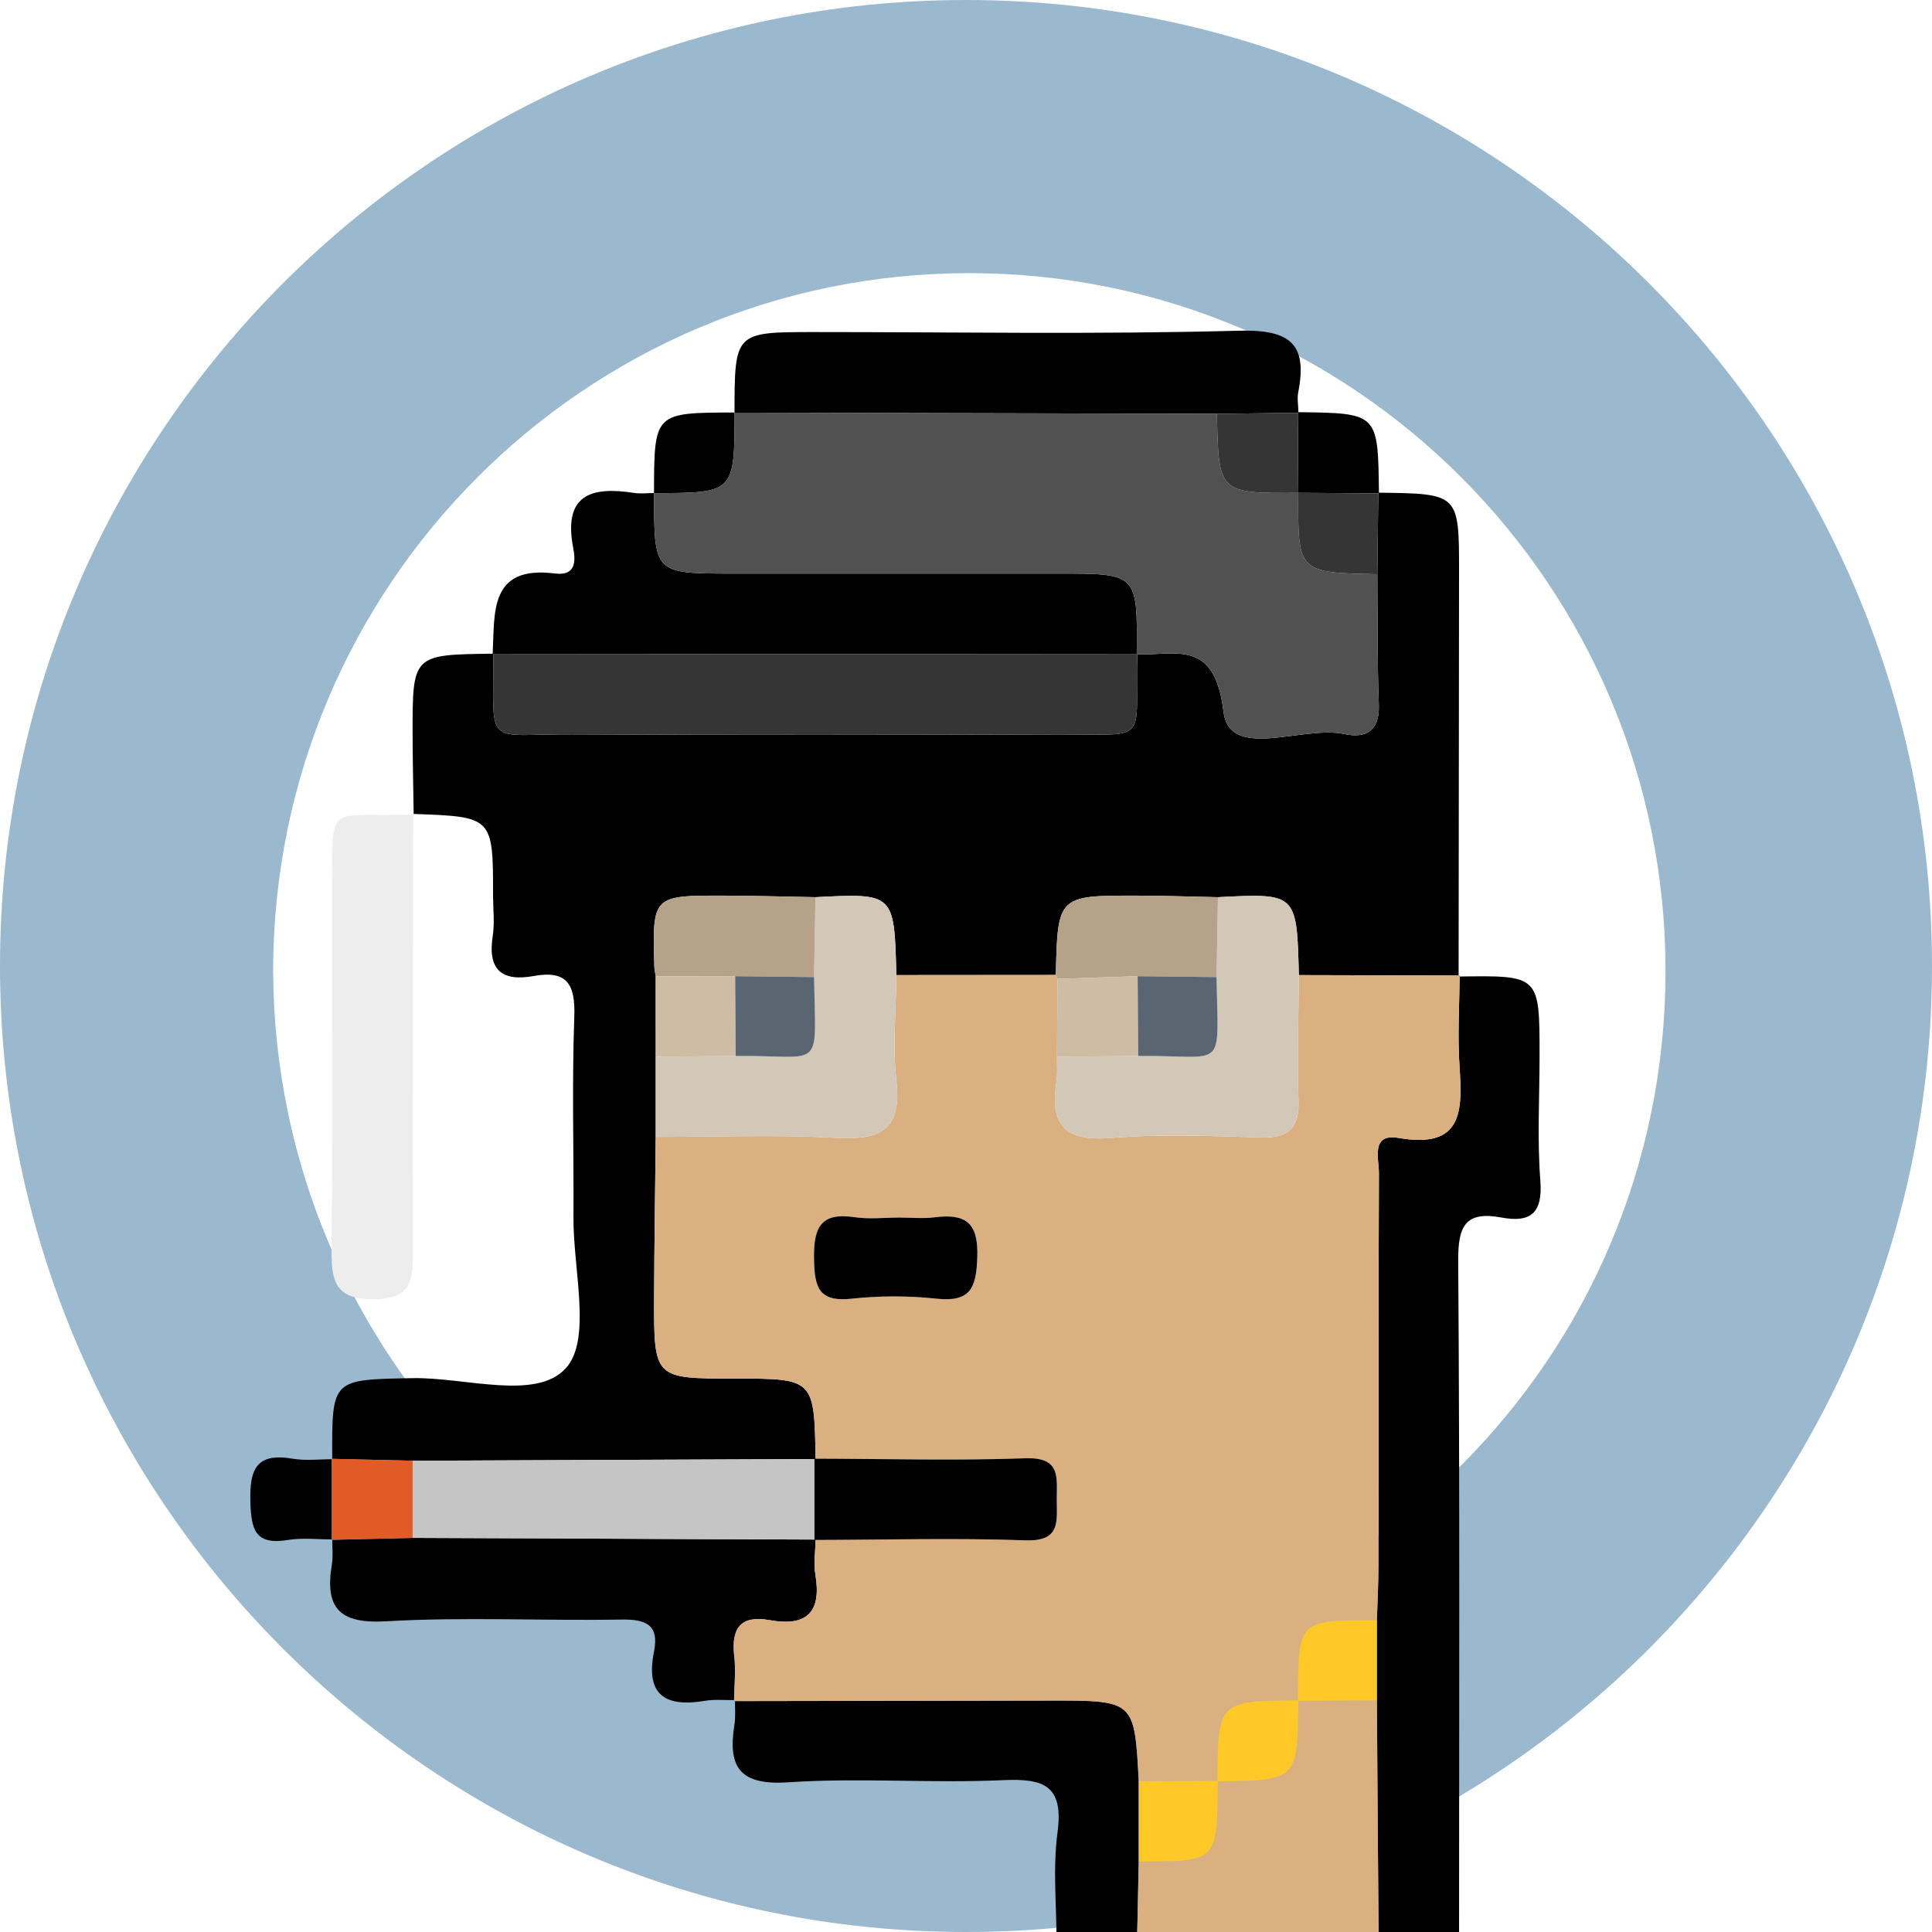 <?xml version="1.0" encoding="UTF-8"?>
<!-- Generator: Adobe Illustrator 16.0.0, SVG Export Plug-In . SVG Version: 6.00 Build 0)  -->
<!DOCTYPE svg PUBLIC "-//W3C//DTD SVG 1.1//EN" "http://www.w3.org/Graphics/SVG/1.1/DTD/svg11.dtd">
<svg version="1.1" id="Layer_1" xmlns="http://www.w3.org/2000/svg" xmlns:xlink="http://www.w3.org/1999/xlink" x="0px" y="0px" width="320px" height="320px" viewBox="0 0 320 320" enable-background="new 0 0 320 320" xml:space="preserve"><link xmlns="" type="text/css" id="dark-mode" rel="stylesheet" href=""/><style xmlns="" type="text/css" id="dark-mode-custom-style"/>
<g id="bopensea" opacity="0.4">
	
		<g id="opensea-logomark-flat-colored-blue" transform="translate(160, 160) scale(-1, 1) translate(-160, -160) ">
		<g>
			<path fill="#054F84" d="M160,0c88.276,0,160,71.724,160,160c0,88.275-71.724,160-160,160C71.725,320,0,248.275,0,160     C0,71.724,71.725,0,160,0z M159.448,276.414c63.448,0,115.035-51.586,115.311-115.586c0-63.725-51.586-115.587-115.311-115.587     c-63.724,0-115.311,51.862-115.311,115.587C44.138,224.828,95.725,276.414,159.448,276.414z"/>
		</g>
	</g>
</g>
<g>
	<path fill-rule="evenodd" clip-rule="evenodd" d="M241.592,161.746C255,161.545,255,161.545,255,174.81   c0,6.916-0.402,13.862,0.129,20.735c0.416,5.386-1.592,7.019-6.477,6.11c-5.954-1.108-7.168,1.455-7.127,7.15   c0.273,37.618,0.142,75.24,0.142,112.861c-4.444,0-8.89,0-13.334,0c-0.093-13.335-0.185-26.672-0.277-40.007c0-4.44,0-8.88,0-13.32   c0.093-3.044,0.263-6.087,0.266-9.131c0.023-21.631-0.028-43.262,0.07-64.893c0.012-2.361-1.407-6.65,3.247-5.84   c10.707,1.865,10.593-4.504,10.097-11.929c-0.332-4.968-0.01-9.978,0.02-14.969L241.592,161.746z"/>
	<path fill-rule="evenodd" clip-rule="evenodd" d="M175,321.667c0-6.06-0.639-12.206,0.158-18.159   c1.045-7.797-2.268-8.97-9.062-8.659c-11.819,0.544-23.722-0.438-35.514,0.356c-7.946,0.535-10.083-2.388-8.943-9.487   c0.217-1.346,0.081-2.749,0.107-4.126l-0.168,0.163c17.495-0.029,34.988-0.067,52.482-0.085c13.85-0.015,13.85-0.003,14.551,13.337   c0,4.439,0,8.88,0,13.32c-0.094,4.446-0.186,8.893-0.278,13.34C183.889,321.667,179.444,321.667,175,321.667z"/>
	<path fill-rule="evenodd" clip-rule="evenodd" fill="#DAB080" d="M188.333,321.667c0.093-4.447,0.185-8.894,0.278-13.342   c12.99,0.017,12.99,0.017,13.086-12.541c0.002-0.278,0.012-0.555,0.019-0.833l-0.098,0.098   c13.304-0.127,13.304-0.127,13.431-13.431l-0.098,0.098c4.368-0.02,8.736-0.038,13.104-0.056   c0.093,13.335,0.185,26.672,0.277,40.007C215,321.667,201.667,321.667,188.333,321.667z"/>
	<path fill-rule="evenodd" clip-rule="evenodd" d="M55.031,241.697c-0.077-13.364-0.074-13.174,13.249-13.433   c8.77-0.169,20.507,3.793,25.441-1.644c4.323-4.763,1.211-16.335,1.263-24.899c0.067-11.106-0.266-22.222,0.138-33.313   c0.194-5.313-1.151-7.764-6.723-6.75c-5.304,0.964-7.656-1.033-6.788-6.603c0.338-2.168,0.055-4.434,0.055-6.655   c0-13.125,0-13.125-13.228-13.585l0.08,0.08c-0.062-4.424-0.169-8.849-0.178-13.274c-0.023-13.193-0.008-13.193,13.263-13.348   l0.11,0.109c0.021,15.728-1.541,13.171,13.063,13.247c26.842,0.139,53.685,0.101,80.528,0.015   c15.445-0.049,12.66,1.706,13.064-13.345c0,0-0.094,0.093-0.093,0.093c6.638,0.166,12.91-2.598,14.374,9.466   c1.004,8.268,13.099,2.228,20.047,3.727c3.474,0.75,5.84-0.485,5.68-4.826c-0.269-7.21-0.185-14.432-0.249-21.65   c0.053-4.464,0.105-8.929,0.158-13.394l0.11-0.109c13.271,0.156,13.279,0.156,13.269,13.221   c-0.018,22.307-0.048,44.614-0.073,66.92l0.163-0.167c-8.876-0.023-17.75-0.046-26.625-0.07   c-0.336-13.578-0.336-13.578-13.399-12.907c-4.406-0.09-8.813-0.244-13.221-0.256c-13.325-0.034-13.325-0.013-13.634,13.141   c-8.804,0.007-17.608,0.015-26.413,0.021c-0.336-13.578-0.336-13.578-13.399-12.907c-4.988-0.09-9.976-0.241-14.964-0.256   c-12.051-0.037-12.053-0.013-11.721,11.721c0.016,0.55,0.149,1.098,0.228,1.647c0,4.436,0.002,8.87,0.003,13.306   c0,4.429,0,8.857,0,13.286c-0.092,8.853-0.234,17.707-0.265,26.56c-0.045,13.468-0.011,13.468,13.27,13.468   c13.248,0,13.248,0,13.476,13.334c-22.249,0.093-44.498,0.184-66.747,0.274c-4.461-0.105-8.923-0.21-13.384-0.315L55.031,241.697z"/>
	<path fill-rule="evenodd" clip-rule="evenodd" d="M81.604,108.271c0.356-6.816-0.625-14.663,10.309-13.283   c3.595,0.454,3.415-2.22,3.022-4.274c-1.678-8.766,2.973-10.182,10.08-9.072c1.078,0.169,2.205,0.018,3.309,0.015l0.023,0.024   C108.313,95,108.313,95,121.339,95c18.02,0,36.04,0,54.06,0c13.021,0,13.021,0,12.877,13.39l0.094-0.093   c-35.552,0.028-71.104,0.056-106.655,0.083L81.604,108.271z"/>
	<path fill-rule="evenodd" clip-rule="evenodd" d="M121.657,68.324C121.681,55,121.681,55,134.988,55   c23.324,0,46.661,0.407,69.967-0.22c8.241-0.221,11.748,1.715,10.076,10.166c-0.21,1.064,0.01,2.213,0.03,3.324l-0.108,0.11   c-4.465,0.052-8.93,0.106-13.394,0.158c-26.626-0.063-53.253-0.127-79.879-0.19L121.657,68.324z"/>
	<path fill-rule="evenodd" clip-rule="evenodd" d="M121.747,281.592c-1.653,0.024-3.342-0.161-4.953,0.112   c-6.554,1.108-9.919-0.91-8.473-8.123c0.913-4.555-1.412-5.402-5.501-5.331c-12.95,0.225-25.939-0.465-38.849,0.287   c-7.832,0.457-10.187-2.238-9-9.438c0.222-1.343,0.051-2.751,0.061-4.13l-0.071,0.072c4.461-0.106,8.923-0.21,13.384-0.316   c22.249,0.092,44.498,0.185,66.747,0.275c-0.03,1.936-0.353,3.918-0.037,5.794c1.048,6.24-1.401,8.667-7.594,7.553   c-4.789-0.863-6.388,1.351-5.849,5.952c0.288,2.451-0.002,4.969-0.032,7.456L121.747,281.592z"/>
	<path fill-rule="evenodd" clip-rule="evenodd" fill="#EDEDED" d="M68.439,134.814c-0.036,24.136-0.121,48.27-0.062,72.404   c0.011,4.554-0.007,7.906-6.339,7.975c-6.383,0.072-7.177-2.806-7.121-8.067c0.208-19.418,0.05-38.838,0.092-58.257   c0.036-16.959-1.204-13.288,13.509-13.975L68.439,134.814z"/>
	<path fill-rule="evenodd" clip-rule="evenodd" d="M108.324,81.657c0.023-13.309,0.023-13.309,13.333-13.333l0.024,0.024   c-0.037,13.296-0.037,13.296-13.333,13.333L108.324,81.657z"/>
	<path fill-rule="evenodd" clip-rule="evenodd" d="M215.062,68.27c13.179,0.156,13.179,0.156,13.335,13.335l-0.11,0.109   c-4.418-0.028-8.837-0.055-13.255-0.083l0.005,0.005c-0.028-4.419-0.056-8.836-0.083-13.255L215.062,68.27z"/>
	<path fill-rule="evenodd" clip-rule="evenodd" d="M55.031,254.969c-2.452,0.012-4.955-0.294-7.345,0.097   c-5.331,0.87-6.082-1.552-6.216-6.318c-0.156-5.544,1.067-8.151,7.033-7.136c2.119,0.359,4.349,0.075,6.528,0.086l-0.071-0.071   c0,4.471,0,8.943,0,13.415L55.031,254.969z"/>
	<path fill-rule="evenodd" clip-rule="evenodd" fill="#DAB080" d="M121.579,281.755c0.029-2.487,0.319-5.005,0.032-7.456   c-0.539-4.602,1.061-6.815,5.849-5.952c6.193,1.114,8.643-1.313,7.594-7.553c-0.316-1.876,0.006-3.858,0.037-5.794l-0.189,0.066   c11.652-0.022,23.315-0.353,34.951,0.063c5.853,0.208,5.182-3.132,5.182-6.796c0-3.663,0.671-7.003-5.182-6.795   c-11.635,0.415-23.299,0.085-34.951,0.062l0.189,0.067c-0.228-13.334-0.228-13.334-13.476-13.334c-13.281,0-13.315,0-13.27-13.468   c0.03-8.853,0.172-17.707,0.265-26.56c9.998,0.01,20.018-0.394,29.984,0.164c7.326,0.41,10.813-1.385,9.877-9.483   c-0.665-5.749-0.05-11.646-0.007-17.478c8.805-0.007,17.609-0.015,26.414-0.021l0.278,0.64c-0.027,4.304-0.056,8.605-0.084,12.909   c-0.023,1.378,0.117,2.784-0.097,4.134c-1.13,7.139,1.449,9.937,8.988,9.316c8.227-0.676,16.555-0.335,24.828-0.086   c4.619,0.14,6.444-1.488,6.279-6.195c-0.242-6.89,0.016-13.795,0.06-20.696c8.875,0.024,17.749,0.047,26.625,0.07   c-0.029,4.991-0.352,10.001-0.02,14.969c0.496,7.425,0.61,13.794-10.097,11.929c-4.654-0.811-3.235,3.479-3.247,5.84   c-0.099,21.631-0.047,43.262-0.07,64.893c-0.003,3.044-0.173,6.087-0.266,9.133c-12.99-0.017-12.99-0.017-13.086,12.54   c-0.001,0.278-0.012,0.556-0.019,0.834l0.098-0.098c-13.304,0.127-13.304,0.127-13.431,13.431l0.098-0.098   c-4.369,0.02-8.737,0.037-13.104,0.056c-0.701-13.34-0.701-13.352-14.551-13.337C156.566,281.688,139.073,281.726,121.579,281.755z    M148.988,201.667c-2.479,0-5.004,0.301-7.43-0.061c-5.672-0.847-6.811,1.729-6.727,6.901c0.077,4.715,0.75,7.19,6.246,6.595   c4.629-0.501,9.399-0.5,14.03-0.002c5.691,0.612,6.6-1.807,6.767-6.934c0.188-5.789-2.047-7.174-7.104-6.539   C152.871,201.867,150.917,201.667,148.988,201.667z"/>
	<path fill-rule="evenodd" clip-rule="evenodd" fill="#FEC826" d="M214.951,281.716c0.007-0.278,0.018-0.556,0.019-0.834   c0.096-12.557,0.096-12.557,13.086-12.54c0,4.438,0,8.878,0,13.318C223.688,281.678,219.319,281.696,214.951,281.716z"/>
	<path fill-rule="evenodd" clip-rule="evenodd" fill="#FEC826" d="M188.611,295.007c4.367-0.019,8.735-0.036,13.104-0.056   c-0.007,0.278-0.017,0.555-0.019,0.833c-0.096,12.558-0.096,12.558-13.086,12.541C188.611,303.887,188.611,299.446,188.611,295.007   z"/>
	<path fill-rule="evenodd" clip-rule="evenodd" fill="#FEC826" d="M201.618,295.049c0.127-13.304,0.127-13.304,13.431-13.431   C214.922,294.922,214.922,294.922,201.618,295.049z"/>
	<path fill-rule="evenodd" clip-rule="evenodd" fill="#515151" d="M108.347,81.681c13.297-0.037,13.297-0.037,13.333-13.333   c26.626,0.063,53.253,0.127,79.879,0.19c0.27,13.172,0.27,13.172,13.477,13.097c0,0-0.005-0.005-0.006-0.005   c-0.074,13.205-0.074,13.205,13.098,13.477c0.064,7.218-0.02,14.44,0.249,21.65c0.16,4.341-2.206,5.576-5.68,4.826   c-6.948-1.499-19.043,4.541-20.047-3.727c-1.464-12.064-7.736-9.3-14.374-9.466C188.42,95,188.42,95,175.398,95   c-18.02,0-36.04,0-54.06,0C108.313,95,108.313,95,108.347,81.681z"/>
	<path fill-rule="evenodd" clip-rule="evenodd" fill="#353535" d="M81.714,108.38c35.552-0.027,71.104-0.055,106.655-0.083   c-0.404,15.051,2.381,13.296-13.064,13.345c-26.843,0.086-53.686,0.124-80.528-0.015C80.173,121.551,81.734,124.108,81.714,108.38z   "/>
	<path fill-rule="evenodd" clip-rule="evenodd" fill="#D3C7B7" d="M148.463,161.509c-0.043,5.832-0.657,11.729,0.007,17.478   c0.936,8.099-2.551,9.894-9.877,9.483c-9.967-0.558-19.987-0.154-29.984-0.164c0-4.429,0-8.857,0-13.286   c4.416-0.037,8.832-0.075,13.247-0.112c14.705-0.171,13.238,2.902,12.979-13.068c0.077-4.412,0.153-8.825,0.229-13.237   C148.127,147.931,148.127,147.931,148.463,161.509z"/>
	<path fill-rule="evenodd" clip-rule="evenodd" fill="#D3C7B7" d="M215.13,161.509c-0.044,6.901-0.302,13.807-0.06,20.696   c0.165,4.707-1.66,6.335-6.279,6.195c-8.273-0.249-16.602-0.59-24.828,0.086c-7.539,0.62-10.118-2.178-8.988-9.316   c0.214-1.35,0.073-2.756,0.096-4.134c4.484-0.044,8.969-0.087,13.453-0.129c14.705-0.171,13.238,2.902,12.979-13.068   c0.077-4.412,0.153-8.825,0.229-13.237C214.794,147.931,214.794,147.931,215.13,161.509z"/>
	<path fill-rule="evenodd" clip-rule="evenodd" fill="#C5C5C5" d="M135.09,255c-22.249-0.091-44.498-0.184-66.747-0.275   c0.001-4.261,0-8.521,0-12.783c22.249-0.091,44.498-0.182,66.747-0.274l-0.189-0.067c0,4.489,0,8.979,0,13.467L135.09,255z"/>
	<path fill-rule="evenodd" clip-rule="evenodd" fill="#B5A288" d="M135.064,148.602c-0.076,4.412-0.152,8.825-0.228,13.236   c-4.357-0.049-8.715-0.098-13.072-0.146c-4.386,0.006-8.772,0.015-13.157,0.022c-0.079-0.549-0.212-1.097-0.228-1.647   c-0.332-11.733-0.33-11.758,11.721-11.721C125.089,148.361,130.077,148.512,135.064,148.602z"/>
	<path fill-rule="evenodd" clip-rule="evenodd" fill="#B5A288" d="M201.73,148.602c-0.075,4.412-0.151,8.825-0.228,13.236   c-4.356-0.049-8.715-0.098-13.072-0.146c-4.425,0.145-8.85,0.291-13.275,0.436l-0.278-0.64   c0.308-13.154,0.308-13.175,13.633-13.141C192.917,148.358,197.324,148.512,201.73,148.602z"/>
	<path fill-rule="evenodd" clip-rule="evenodd" fill="#E15B26" d="M68.344,241.941c0,4.262,0.001,8.522,0,12.783   c-4.461,0.106-8.923,0.21-13.384,0.316c0-4.472,0-8.944,0-13.415C59.42,241.731,63.883,241.836,68.344,241.941z"/>
	<path fill-rule="evenodd" clip-rule="evenodd" fill="#353535" d="M228.128,95.107c-13.172-0.272-13.172-0.272-13.098-13.477   c4.419,0.028,8.838,0.055,13.256,0.083C228.233,86.178,228.181,90.643,228.128,95.107z"/>
	<path fill-rule="evenodd" clip-rule="evenodd" fill="#CEBCA5" d="M108.607,161.714c4.385-0.008,8.771-0.017,13.157-0.022   c0.031,4.404,0.063,8.81,0.093,13.216c-4.416,0.037-8.831,0.075-13.247,0.112C108.609,170.584,108.607,166.149,108.607,161.714z"/>
	<path fill-rule="evenodd" clip-rule="evenodd" fill="#353535" d="M215.036,81.636c-13.207,0.075-13.207,0.075-13.477-13.097   c4.464-0.052,8.929-0.106,13.394-0.158C214.98,72.799,215.008,77.217,215.036,81.636z"/>
	<path fill-rule="evenodd" clip-rule="evenodd" d="M134.901,255.066c0-4.488,0-8.978,0-13.467   c11.652,0.023,23.315,0.354,34.951-0.062c5.853-0.208,5.182,3.132,5.182,6.795c0,3.664,0.671,7.004-5.182,6.796   C158.216,254.714,146.553,255.044,134.901,255.066z"/>
	<path fill-rule="evenodd" clip-rule="evenodd" d="M148.988,201.667c1.929,0,3.883,0.2,5.781-0.039   c5.057-0.635,7.293,0.75,7.104,6.539c-0.167,5.127-1.075,7.546-6.767,6.934c-4.63-0.498-9.4-0.499-14.03,0.002   c-5.496,0.596-6.169-1.88-6.246-6.595c-0.084-5.173,1.055-7.748,6.727-6.901C143.984,201.968,146.509,201.667,148.988,201.667z"/>
	<path fill-rule="evenodd" clip-rule="evenodd" fill="#CEBCA5" d="M175.155,162.127c4.426-0.145,8.851-0.291,13.274-0.436   c0.031,4.404,0.063,8.81,0.094,13.216c-4.484,0.042-8.969,0.085-13.453,0.129C175.1,170.732,175.128,166.431,175.155,162.127z"/>
	<path fill-rule="evenodd" clip-rule="evenodd" fill="#596570" d="M121.857,174.907c-0.031-4.406-0.063-8.812-0.093-13.216   c4.358,0.049,8.716,0.098,13.073,0.146C135.095,177.81,136.562,174.736,121.857,174.907z"/>
	<path fill-rule="evenodd" clip-rule="evenodd" fill="#596570" d="M188.523,174.907c-0.03-4.406-0.063-8.812-0.094-13.216   c4.358,0.049,8.717,0.098,13.073,0.146C201.762,177.81,203.229,174.736,188.523,174.907z"/>
</g>
</svg>